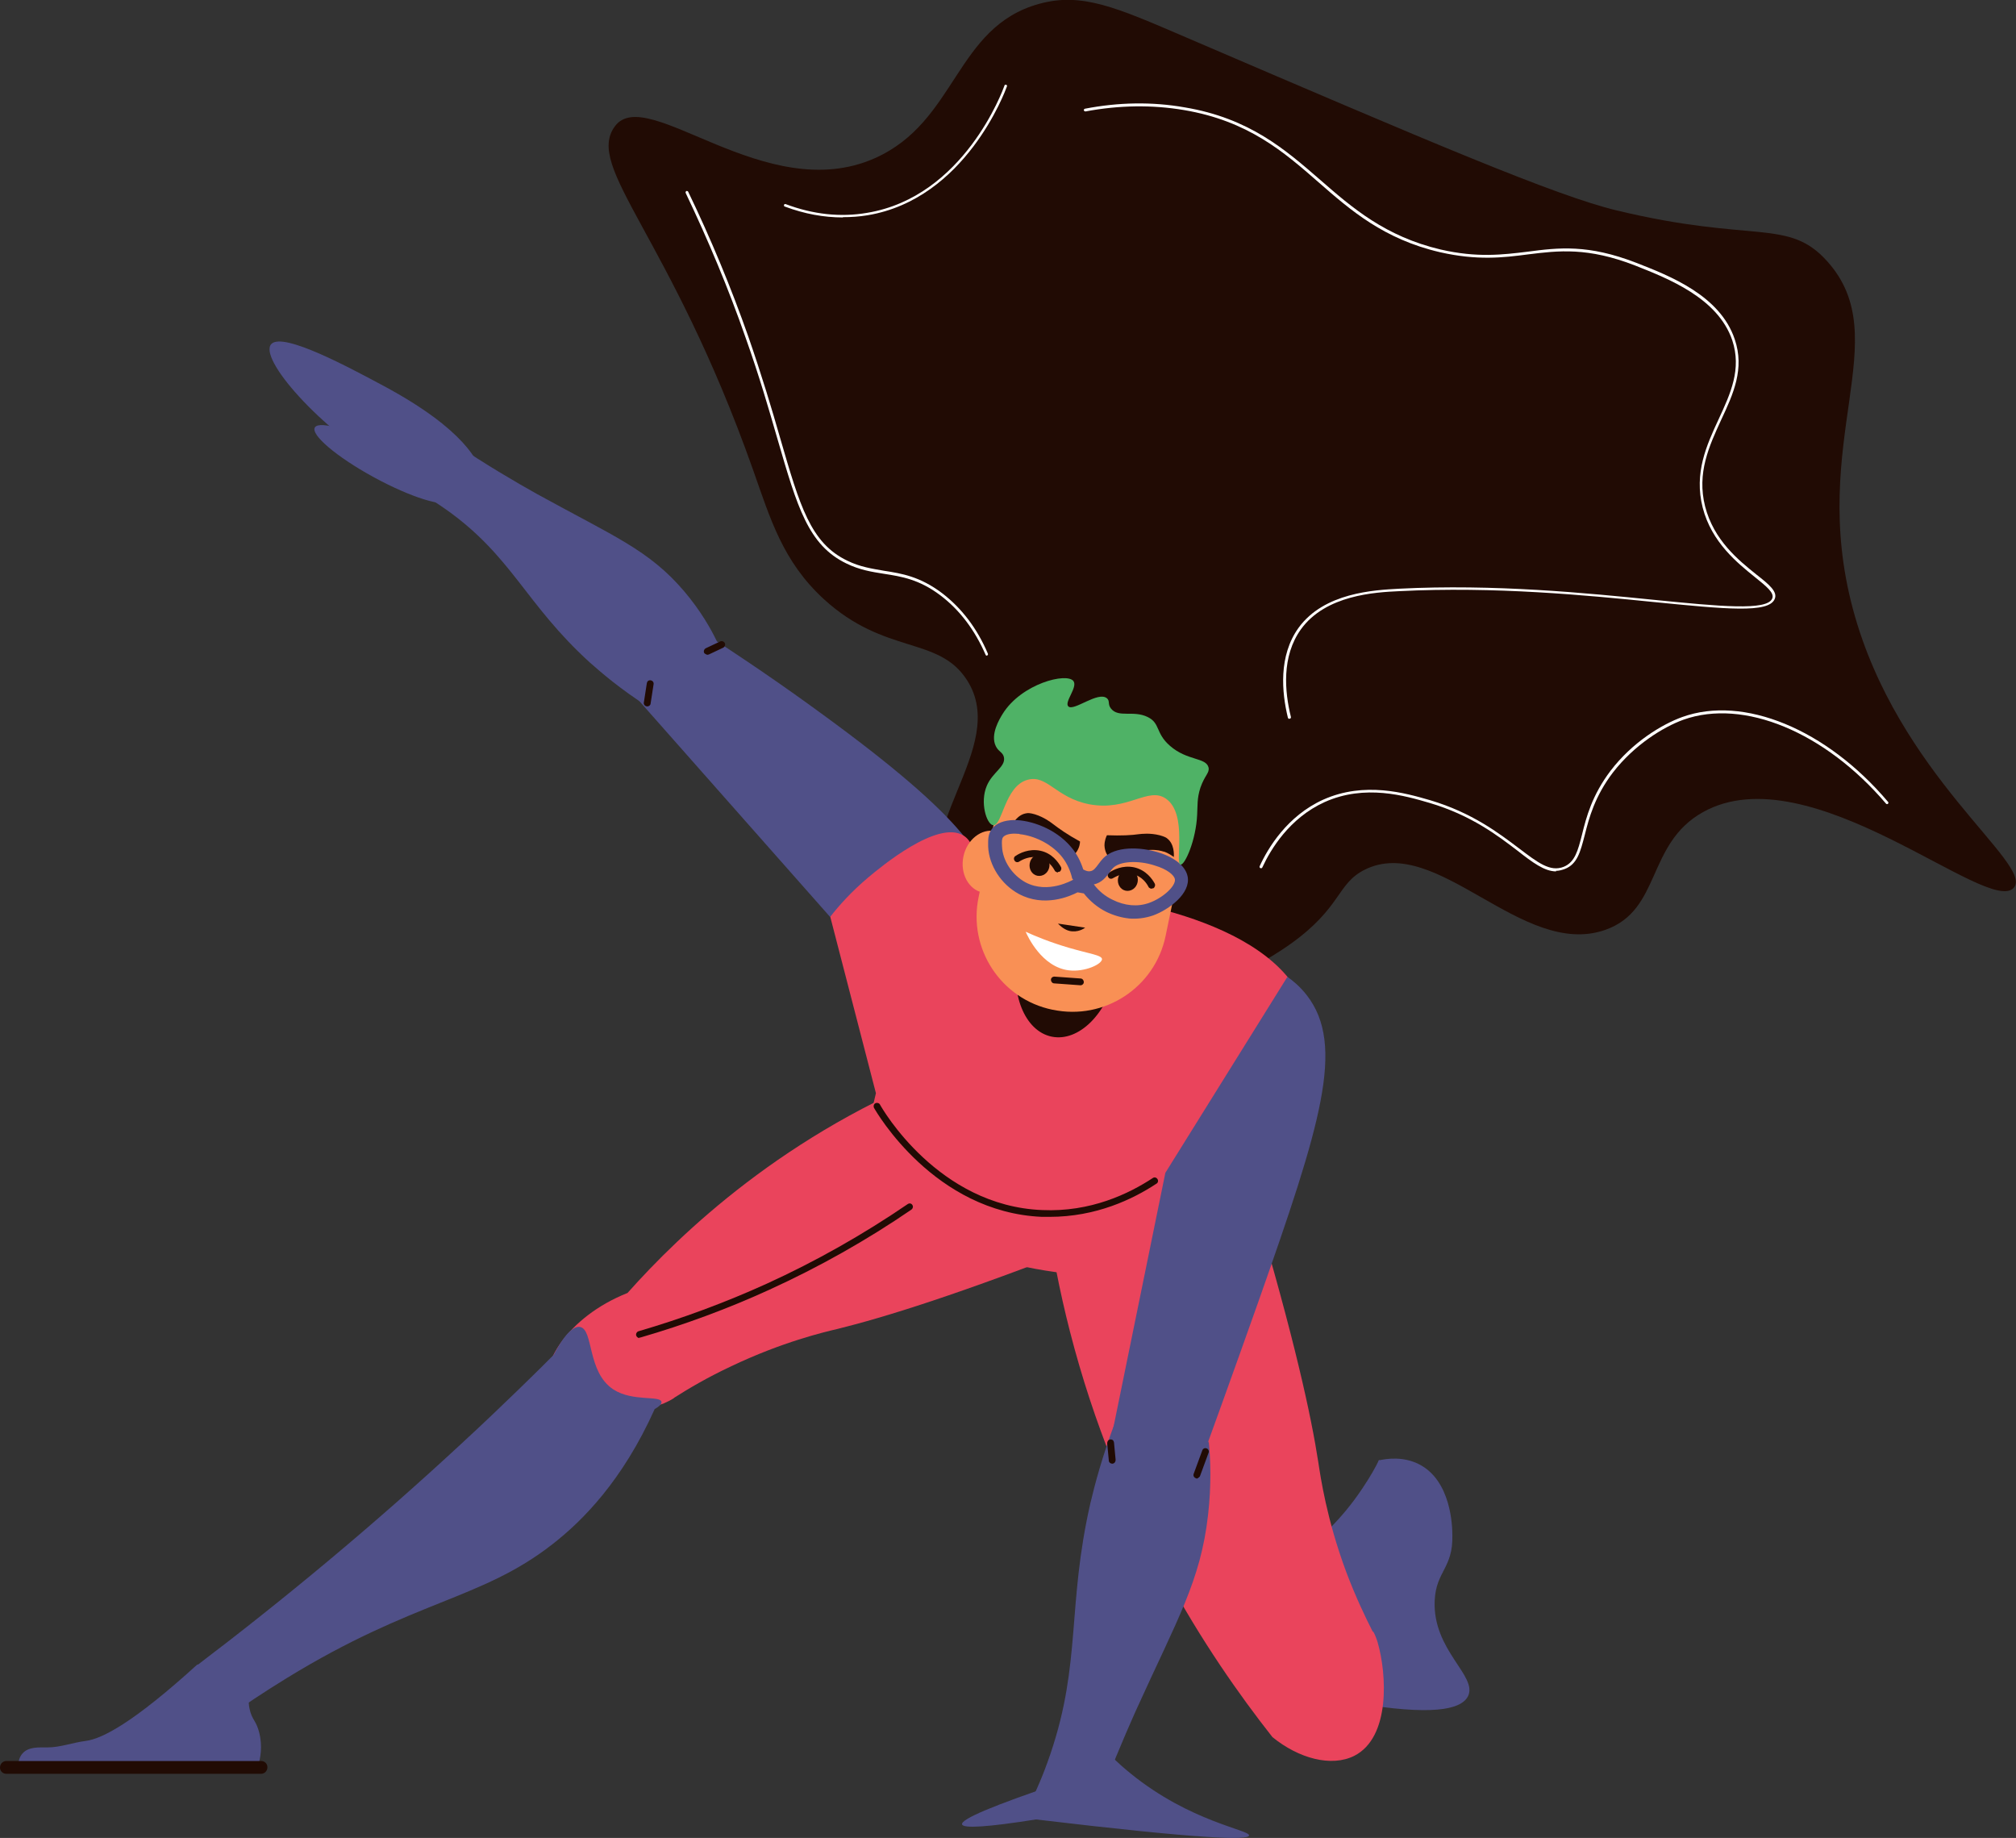 <?xml version="1.0" encoding="UTF-8"?><svg xmlns="http://www.w3.org/2000/svg" viewBox="0 0 74.18 67.62"><rect x="0" y="0" width="74.18" height="67.62" fill="#333333" stroke="none"/><defs><style>.e{fill:#fff;}.f{fill:#ea445c;}.g{fill:#4fb266;}.h{fill:#210b04;}.i{fill:#f99055;}.j{fill:#505088;}</style></defs><g id="a"/><g id="b"><g id="c"><g id="d"><path class="h" d="M34.8,33.48c-1.52-2.92,2.39-5.95,.78-8.46-1.05-1.63-3.01-.91-5.27-2.98-1.51-1.39-1.96-2.94-2.61-4.78-3.06-8.64-6.2-11.11-5.07-12.62,1.18-1.57,5.54,2.97,9.56,1.18,3.02-1.34,2.95-4.83,6.05-5.68,1.57-.43,2.83,.13,5.39,1.23,9.06,3.89,13.64,5.84,15.85,6.37,5.06,1.22,6.32,.27,7.76,1.88,2.55,2.85-.72,6.59,.94,12.79,1.64,6.12,6.67,9.38,5.92,10.25-.92,1.07-7.5-4.98-11.44-2.78-2.09,1.17-1.52,3.6-3.59,4.33-3.06,1.08-6.19-3.55-8.86-2.21-1.03,.52-.84,1.39-2.74,2.74-.18,.13-1.55,1.09-3.06,1.55-3.22,.98-8.13,0-9.6-2.82Z"/><g><path class="j" d="M23.31,25.54l1.93-2.67c2.07,1.3,3.75,2.48,4.98,3.38,5.37,3.91,6.3,5.52,6.19,6.87-.02,.27-.08,.48-.13,.62-1.91,0-3.82,0-5.74-.01-2.41-2.73-4.83-5.46-7.24-8.19Z"/><g><path class="j" d="M15.04,17.91c.55-.54,1.09-1.08,1.64-1.62,1.25,.84,2.32,1.46,3.07,1.88,2.83,1.56,4.13,2.06,5.43,3.59,.61,.72,.99,1.4,1.2,1.84,0,.24-.04,.44-.09,.61-.44,1.35-2.27,1.73-2.48,1.77-.97-.62-1.66-1.21-2.1-1.6-2.38-2.16-2.86-3.91-5.29-5.63-.58-.41-1.09-.69-1.39-.84Z"/><path class="j" d="M16.55,18.43c-.18,.26-1.44-.13-2.81-.88-1.37-.75-2.33-1.57-2.15-1.83,.18-.26,1.44,.13,2.81,.88,1.37,.75,2.33,1.57,2.15,1.83Z"/><path class="j" d="M17.74,17.43c-.13-.41-.6-1.61-3.62-3.23-1.27-.68-3.68-1.98-4.13-1.55-.51,.5,1.73,3.1,4.43,4.7,.36,.21,2.61,1.55,3.26,1.07,.3-.22,.14-.75,.06-1Z"/></g><path class="j" d="M52.83,54.42c-.7-.23-1.4-.47-2.09-.7-.12,.25-.32,.61-.61,1.04-1.59,2.39-3.37,2.85-3.88,4.21-.3,.79-.23,2.06,1.54,4.12,.95,.19,1.9,.38,2.85,.58,.08-1.09,.22-2.21,.43-3.35,.4-2.17,1.02-4.14,1.76-5.9Z"/><path class="j" d="M50.46,56.52c-.04,2.07-.08,4.14-.12,6.21,2.69,.41,3.48,.08,3.68-.33,.35-.75-1.31-1.68-1.23-3.51,.05-1.09,.68-1.19,.65-2.41,0-.32-.04-2.01-1.23-2.61-.57-.29-1.17-.21-1.48-.14l-.28,2.79Z"/><path class="f" d="M24.81,51.43c-.12,.08-.24,.14-.38,.2-2.07,.8-3.89,.3-4.24-.5-.36-.84,.64-2.66,2.9-3.56,1.96-2.2,5.8-5.89,11.76-8.2,3.07-1.19,5.87-1.69,8.04-1.9l-2.66,8.21c-4.95,1.95-7.74,2.8-9.4,3.21-.51,.12-2.04,.48-3.91,1.37-.9,.42-1.62,.85-2.12,1.17Z"/><path class="f" d="M50.53,60.03c.07,.12,.12,.26,.16,.39,.34,1.17,.48,3.5-.86,4.18-.84,.42-2.04,.1-3.01-.69-2.41-3.06-5.69-8.06-7.45-14.92-.78-3.04-1.1-5.82-1.2-8.18l7.95,3.36c1.52,5.1,2.13,7.95,2.39,9.64,.08,.52,.3,2.07,1.02,4.01,.35,.93,.71,1.68,.98,2.21Z"/><path class="j" d="M7.25,61.26c.42,.61,.84,1.22,1.25,1.83,.46-.33,1.17-.81,2.05-1.35,4.71-2.89,7.14-2.87,9.77-4.92,1.12-.87,2.59-2.35,3.77-4.98,.13-.07,.26-.17,.25-.26-.04-.25-1.06,0-1.77-.46-.98-.64-.72-2.21-1.23-2.3-.19-.03-.5,.14-.97,1.03-.1,.1-.27,.27-.47,.47,0,0-1.38,1.37-2.82,2.7-3.37,3.13-6.68,5.86-9.83,8.25Z"/><path class="f" d="M46.36,44.18c.31,1.86-3.15,2.93-6.45,2.73-3.73-.23-8.64-2.17-8.24-4.31,.19-.79,.37-1.59,.56-2.38-.56-2.16-1.12-4.33-1.68-6.49,.31-.4,.77-.92,1.4-1.45,.44-.37,2.55-2.13,3.5-1.54,.63,.39,.34,1.57,1.14,1.91,.12,.05,.33,.06,.75,.11,.55,.06,.97,.05,1.34,.07,1.92,.06,8.09,.89,9.32,4.17,.36,.96,.42,2.45-.4,3.51-.48,.62-1.11,.9-1.51,1.04,.09,.88,.18,1.76,.27,2.64Z"/><path class="h" d="M41.05,35.82c-.31,1.48-1.36,2.52-2.35,2.32s-1.55-1.58-1.24-3.06c.31-1.48,1.36-2.52,2.35-2.32,.99,.21,1.55,1.58,1.24,3.06Z"/><path class="i" d="M38.73,37.15c-1.9-.39-3.12-2.25-2.72-4.15l1.04-5.02c.52-.21,1.98-.72,3.79-.3,1.65,.38,2.69,1.32,3.09,1.73-.35,1.67-.69,3.35-1.04,5.02-.39,1.9-2.25,3.12-4.15,2.72Z"/><path class="i" d="M37.34,31.91c-.13,.62-.66,1.04-1.18,.93-.52-.11-.84-.7-.71-1.33,.13-.62,.66-1.04,1.18-.93,.52,.11,.84,.7,.71,1.33Z"/><path class="h" d="M42.37,32.7s-.09-.02-.11-.07c-.06-.12-.24-.4-.59-.47-.33-.07-.61,.09-.72,.15-.06,.04-.14,.02-.17-.04-.04-.06-.02-.14,.04-.17,.13-.09,.48-.28,.91-.19,.45,.1,.68,.45,.76,.6,.03,.06,0,.14-.05,.17-.02,0-.04,.01-.06,.01Z"/><path class="h" d="M41.86,32.45c-.04,.22-.24,.36-.44,.32-.2-.04-.32-.25-.28-.46s.24-.36,.44-.32c.2,.04,.32,.25,.28,.46Z"/><path class="h" d="M38.92,32.1s-.09-.02-.11-.07c-.08-.15-.26-.4-.59-.48-.33-.07-.61,.08-.72,.15-.06,.04-.14,.02-.17-.04-.04-.06-.02-.14,.04-.17,.13-.09,.49-.28,.91-.19,.43,.09,.66,.42,.76,.6,.03,.06,0,.14-.05,.17-.02,0-.04,.01-.06,.01Z"/><path class="h" d="M38.61,31.9c-.04,.22-.24,.36-.44,.32-.2-.04-.32-.25-.28-.46,.04-.22,.24-.36,.44-.32,.2,.04,.32,.25,.28,.46Z"/><path class="h" d="M42.84,31.34s-.16-.06-.36-.07c-.29-.02-.9,.07-1.69,.26-.04-.05-.14-.2-.15-.42,0-.18,.06-.32,.09-.38,.53,.02,.91,0,1.18-.04,.1-.01,.4-.05,.76,.04,.18,.05,.25,.09,.28,.12,.26,.2,.25,.59,.24,.68-.08-.06-.2-.14-.36-.2Z"/><path class="h" d="M37.63,30.38s.17,.04,.34,.13c.26,.14,.74,.52,1.31,1.1,.06-.03,.22-.1,.34-.28,.1-.15,.12-.3,.12-.37-.46-.25-.78-.48-.99-.64-.08-.06-.32-.25-.67-.36-.17-.05-.26-.05-.3-.04-.33,.04-.51,.37-.56,.46,.1-.01,.24-.02,.42,.01Z"/><path class="h" d="M38.93,33.98s.18,.21,.42,.27c.31,.07,.54-.09,.58-.12l-1-.15Z"/><path class="h" d="M39.76,36.25s-.97-.07-.97-.07c-.07,0-.12-.07-.12-.13,0-.07,.06-.12,.12-.12,0,0,.97,.07,.97,.07,.07,0,.12,.07,.12,.13,0,.07-.06,.12-.12,.12Z"/><path class="j" d="M.68,64.87l8.84,.02c.09-.33,.15-.83-.05-1.36-.07-.18-.14-.25-.21-.41-.13-.31-.2-.8,.12-1.58l-2.12-.3c-2.33,2.12-3.49,2.73-4.1,2.81-.48,.06-.94,.24-1.42,.24-.31,0-.69-.03-.91,.22-.1,.11-.14,.25-.15,.35Z"/><path class="j" d="M41.53,33.79c-.27-.03-.55-.11-.82-.24-.32-.16-.6-.39-.83-.68l-.23-.04c-.29,.15-1.23,.56-2.16,.06-.65-.35-1.1-1.05-1.13-1.74,0-.23-.02-.46,.15-.67,.16-.2,.44-.3,.8-.31,.6,0,1.51,.3,2.09,.98,.21,.24,.36,.53,.46,.84,.11,.06,.2,.08,.27,.06,.11-.02,.18-.11,.29-.26,.06-.08,.12-.16,.18-.22,.44-.44,1.33-.42,2.02-.21,.62,.19,1.01,.52,1.08,.89,.12,.62-.69,1.22-1.27,1.43-.29,.1-.6,.14-.92,.11Zm-1.28-1.25c.18,.24,.41,.43,.68,.56,.46,.23,.93,.27,1.35,.12,.51-.18,1-.63,.95-.88-.03-.14-.27-.36-.75-.5-.62-.2-1.28-.15-1.52,.09-.05,.05-.09,.1-.13,.16-.12,.16-.28,.39-.59,.45Zm-2.74-1.86c-.06,0-.13-.01-.18-.01-.2,0-.36,.05-.42,.13-.05,.06-.05,.16-.04,.34,.02,.52,.37,1.05,.86,1.32,.84,.45,1.74-.09,1.75-.09,.02-.01-.03-.05-.03-.05l-.02-.09c-.08-.28-.21-.54-.39-.75-.4-.47-1.03-.74-1.52-.79Z"/><path class="j" d="M40.85,53.09l3.05,1.49c.62-1.71,1.45-4,2.41-6.71,2.28-6.47,3.21-9.41,1.77-11.26-.25-.32-.52-.54-.71-.67-1.5,2.4-2.99,4.81-4.49,7.21-.68,3.32-1.35,6.63-2.03,9.95Z"/><path class="j" d="M37.94,66.29c.75,.2,1.5,.4,2.25,.6,.61-1.67,1.18-3,1.59-3.92,1.56-3.44,2.39-4.79,2.67-7.22,.13-1.13,.09-2.08,.03-2.67-.13-.25-.27-.43-.4-.57-1.09-1.11-2.84-.31-3.04-.21-.48,1.27-.76,2.33-.92,3.01-.86,3.77-.33,5.87-1.47,9.22-.27,.8-.55,1.41-.72,1.76Z"/><path class="j" d="M38.97,65.61c-2.43,.82-3.62,1.32-3.57,1.51,.04,.16,.95,.1,2.72-.18,6.13,.73,7.81,.77,7.84,.59,.03-.21-2.16-.49-4.37-2.29-.48-.39-.86-.77-1.12-1.06l-1.49,1.43Z"/><path class="e" d="M40.55,35.28c.01,.19-.63,.49-1.22,.42-1-.12-1.52-1.26-1.59-1.42,.37,.17,.91,.39,1.59,.59,.79,.23,1.21,.27,1.22,.42Z"/><path class="h" d="M38.62,44.77c-.09,0-.19,0-.28,0-3.96-.17-6.09-3.85-6.18-4.01-.03-.06-.01-.14,.05-.17,.06-.03,.14-.01,.17,.05,.08,.15,2.14,3.73,5.97,3.88,1.78,.08,3.19-.6,4.07-1.18,.06-.04,.13-.02,.17,.04,.04,.06,.02,.14-.04,.17-.86,.57-2.22,1.22-3.93,1.22Z"/><path class="h" d="M9.61,65.26H.23c-.13,0-.23-.1-.23-.23,0-.13,.1-.24,.23-.24H9.61c.13,0,.23,.1,.23,.23,0,.13-.1,.24-.23,.24Z"/><path class="h" d="M26.02,24.09s-.09-.03-.11-.07c-.03-.06,0-.14,.06-.17l.53-.25c.06-.03,.14,0,.17,.06,.03,.06,0,.14-.06,.17l-.53,.25s-.04,.01-.05,.01Z"/><path class="h" d="M23.81,25.99c-.09-.01-.13-.08-.12-.14l.11-.71c.01-.07,.06-.12,.14-.11,.07,.01,.12,.07,.11,.14l-.11,.71c0,.06-.06,.11-.12,.11Z"/><path class="h" d="M40.92,53.85c-.06,0-.12-.05-.12-.11l-.06-.64c0-.07,.04-.13,.11-.14,.08-.01,.13,.04,.14,.11l.06,.64c0,.07-.04,.13-.11,.14h-.01Z"/><path class="h" d="M44.04,54.4c-.11-.03-.14-.1-.12-.17l.32-.87c.02-.06,.09-.1,.16-.07,.06,.02,.1,.1,.07,.16l-.32,.87s-.07,.08-.12,.08Z"/><path class="h" d="M23.53,49.23c-.05,0-.1-.04-.12-.09-.02-.07,.02-.14,.08-.16,1.61-.47,3.2-1.06,4.72-1.75,1.8-.82,3.55-1.81,5.19-2.93,.06-.04,.13-.03,.17,.03,.04,.06,.02,.13-.03,.17-1.65,1.13-3.41,2.12-5.23,2.95-1.53,.7-3.13,1.29-4.75,1.76-.01,0-.02,0-.04,0Z"/><path class="g" d="M44.47,28.24c.04,.2-.14,.28-.3,.74-.13,.4-.1,.67-.12,.99-.04,.94-.45,1.86-.61,1.84-.22-.03,.27-1.85-.53-2.42-.66-.47-1.4,.47-2.83,.2-1.23-.24-1.55-1.1-2.27-.9-.85,.23-.93,1.72-1.27,1.67-.24-.04-.49-.84-.23-1.45,.21-.5,.7-.7,.63-1.05-.04-.19-.2-.2-.3-.41-.21-.43,.14-1,.25-1.18,.69-1.12,2.37-1.54,2.61-1.21,.16,.23-.35,.77-.19,.93,.2,.19,1.09-.57,1.42-.3,.12,.1,.02,.22,.15,.38,.28,.35,.82,.05,1.35,.31,.47,.23,.28,.59,.82,1.06,.64,.56,1.33,.42,1.42,.8Z"/></g><path class="e" d="M36.32,24.13s-.04-.01-.05-.03c-.4-.92-.95-1.65-1.66-2.19-.79-.6-1.45-.7-2.09-.8-.44-.07-.89-.14-1.38-.38-1.4-.68-1.8-2.06-2.53-4.57-.31-1.07-.66-2.29-1.18-3.75-.62-1.78-1.37-3.57-2.2-5.31-.01-.02,0-.05,.02-.07,.03-.01,.05,0,.07,.02,.84,1.74,1.58,3.53,2.21,5.32,.51,1.47,.87,2.68,1.18,3.76,.72,2.48,1.11,3.85,2.47,4.5,.47,.23,.9,.29,1.35,.37,.65,.1,1.32,.21,2.13,.82,.72,.55,1.29,1.29,1.69,2.23,.01,.03,0,.05-.03,.07,0,0-.01,0-.02,0Z"/><path class="e" d="M31.02,8c-.71,0-1.42-.13-2.14-.4-.03,0-.04-.04-.03-.06,0-.03,.04-.04,.06-.03,1.01,.38,2.02,.49,3,.32,3.56-.59,4.99-4.51,5.05-4.68,0-.03,.04-.04,.06-.03,.03,0,.04,.04,.03,.06-.06,.17-1.52,4.14-5.13,4.74-.3,.05-.6,.07-.91,.07Z"/><path class="e" d="M57.26,32.06c-.43,0-.87-.33-1.42-.76-.72-.55-1.71-1.31-3.24-1.76-.89-.26-2.37-.7-3.86-.03-1.3,.59-1.99,1.75-2.29,2.4-.01,.03-.04,.04-.07,.03-.03-.01-.04-.04-.03-.07,.3-.66,1.01-1.85,2.34-2.45,1.52-.68,3.03-.24,3.93,.02,1.55,.46,2.54,1.22,3.27,1.77,.7,.53,1.15,.88,1.65,.68,.41-.17,.52-.59,.67-1.18,.16-.65,.37-1.45,1.05-2.35,.8-1.05,1.89-1.71,2.64-1.98,2.25-.81,5.3,.44,7.57,3.12,.02,.02,.02,.05,0,.07-.02,.02-.05,.02-.07,0-2.25-2.64-5.24-3.88-7.46-3.09-.74,.27-1.8,.92-2.59,1.94-.67,.88-.88,1.67-1.04,2.31-.16,.61-.27,1.06-.73,1.24-.11,.04-.22,.07-.33,.07Z"/><path class="e" d="M47.44,26.45s-.04-.01-.05-.04c-.23-.94-.35-2.28,.39-3.31,.94-1.3,2.79-1.39,3.69-1.44,3.52-.18,6.92,.16,9.4,.41,2.41,.24,4.15,.41,4.34-.05,.09-.21-.22-.45-.64-.79-.63-.51-1.59-1.27-1.92-2.56-.32-1.27,.14-2.28,.59-3.25,.44-.95,.85-1.84,.5-2.9-.53-1.56-2.36-2.27-3.57-2.75-1.75-.68-2.82-.55-3.95-.41-.91,.12-1.86,.23-3.23-.08-2.07-.48-3.29-1.54-4.48-2.58-1.27-1.11-2.58-2.25-4.94-2.65-1.18-.2-2.4-.18-3.63,.05-.03,0-.05-.02-.06-.04,0-.03,.01-.05,.04-.06,1.24-.24,2.48-.26,3.67-.05,2.39,.4,3.71,1.56,4.99,2.67,1.17,1.02,2.39,2.08,4.43,2.56,1.35,.31,2.29,.19,3.2,.08,1.14-.15,2.22-.28,4,.41,1.23,.48,3.08,1.2,3.62,2.81,.37,1.09-.05,2.01-.5,2.97-.44,.96-.9,1.95-.59,3.18,.32,1.25,1.23,1.98,1.89,2.51,.46,.36,.79,.63,.67,.9-.22,.53-1.81,.37-4.44,.11-2.48-.25-5.87-.58-9.38-.4-.88,.04-2.7,.14-3.61,1.4-.72,1-.6,2.3-.37,3.23,0,.03,0,.05-.04,.06h-.01Z"/></g></g></g></svg>